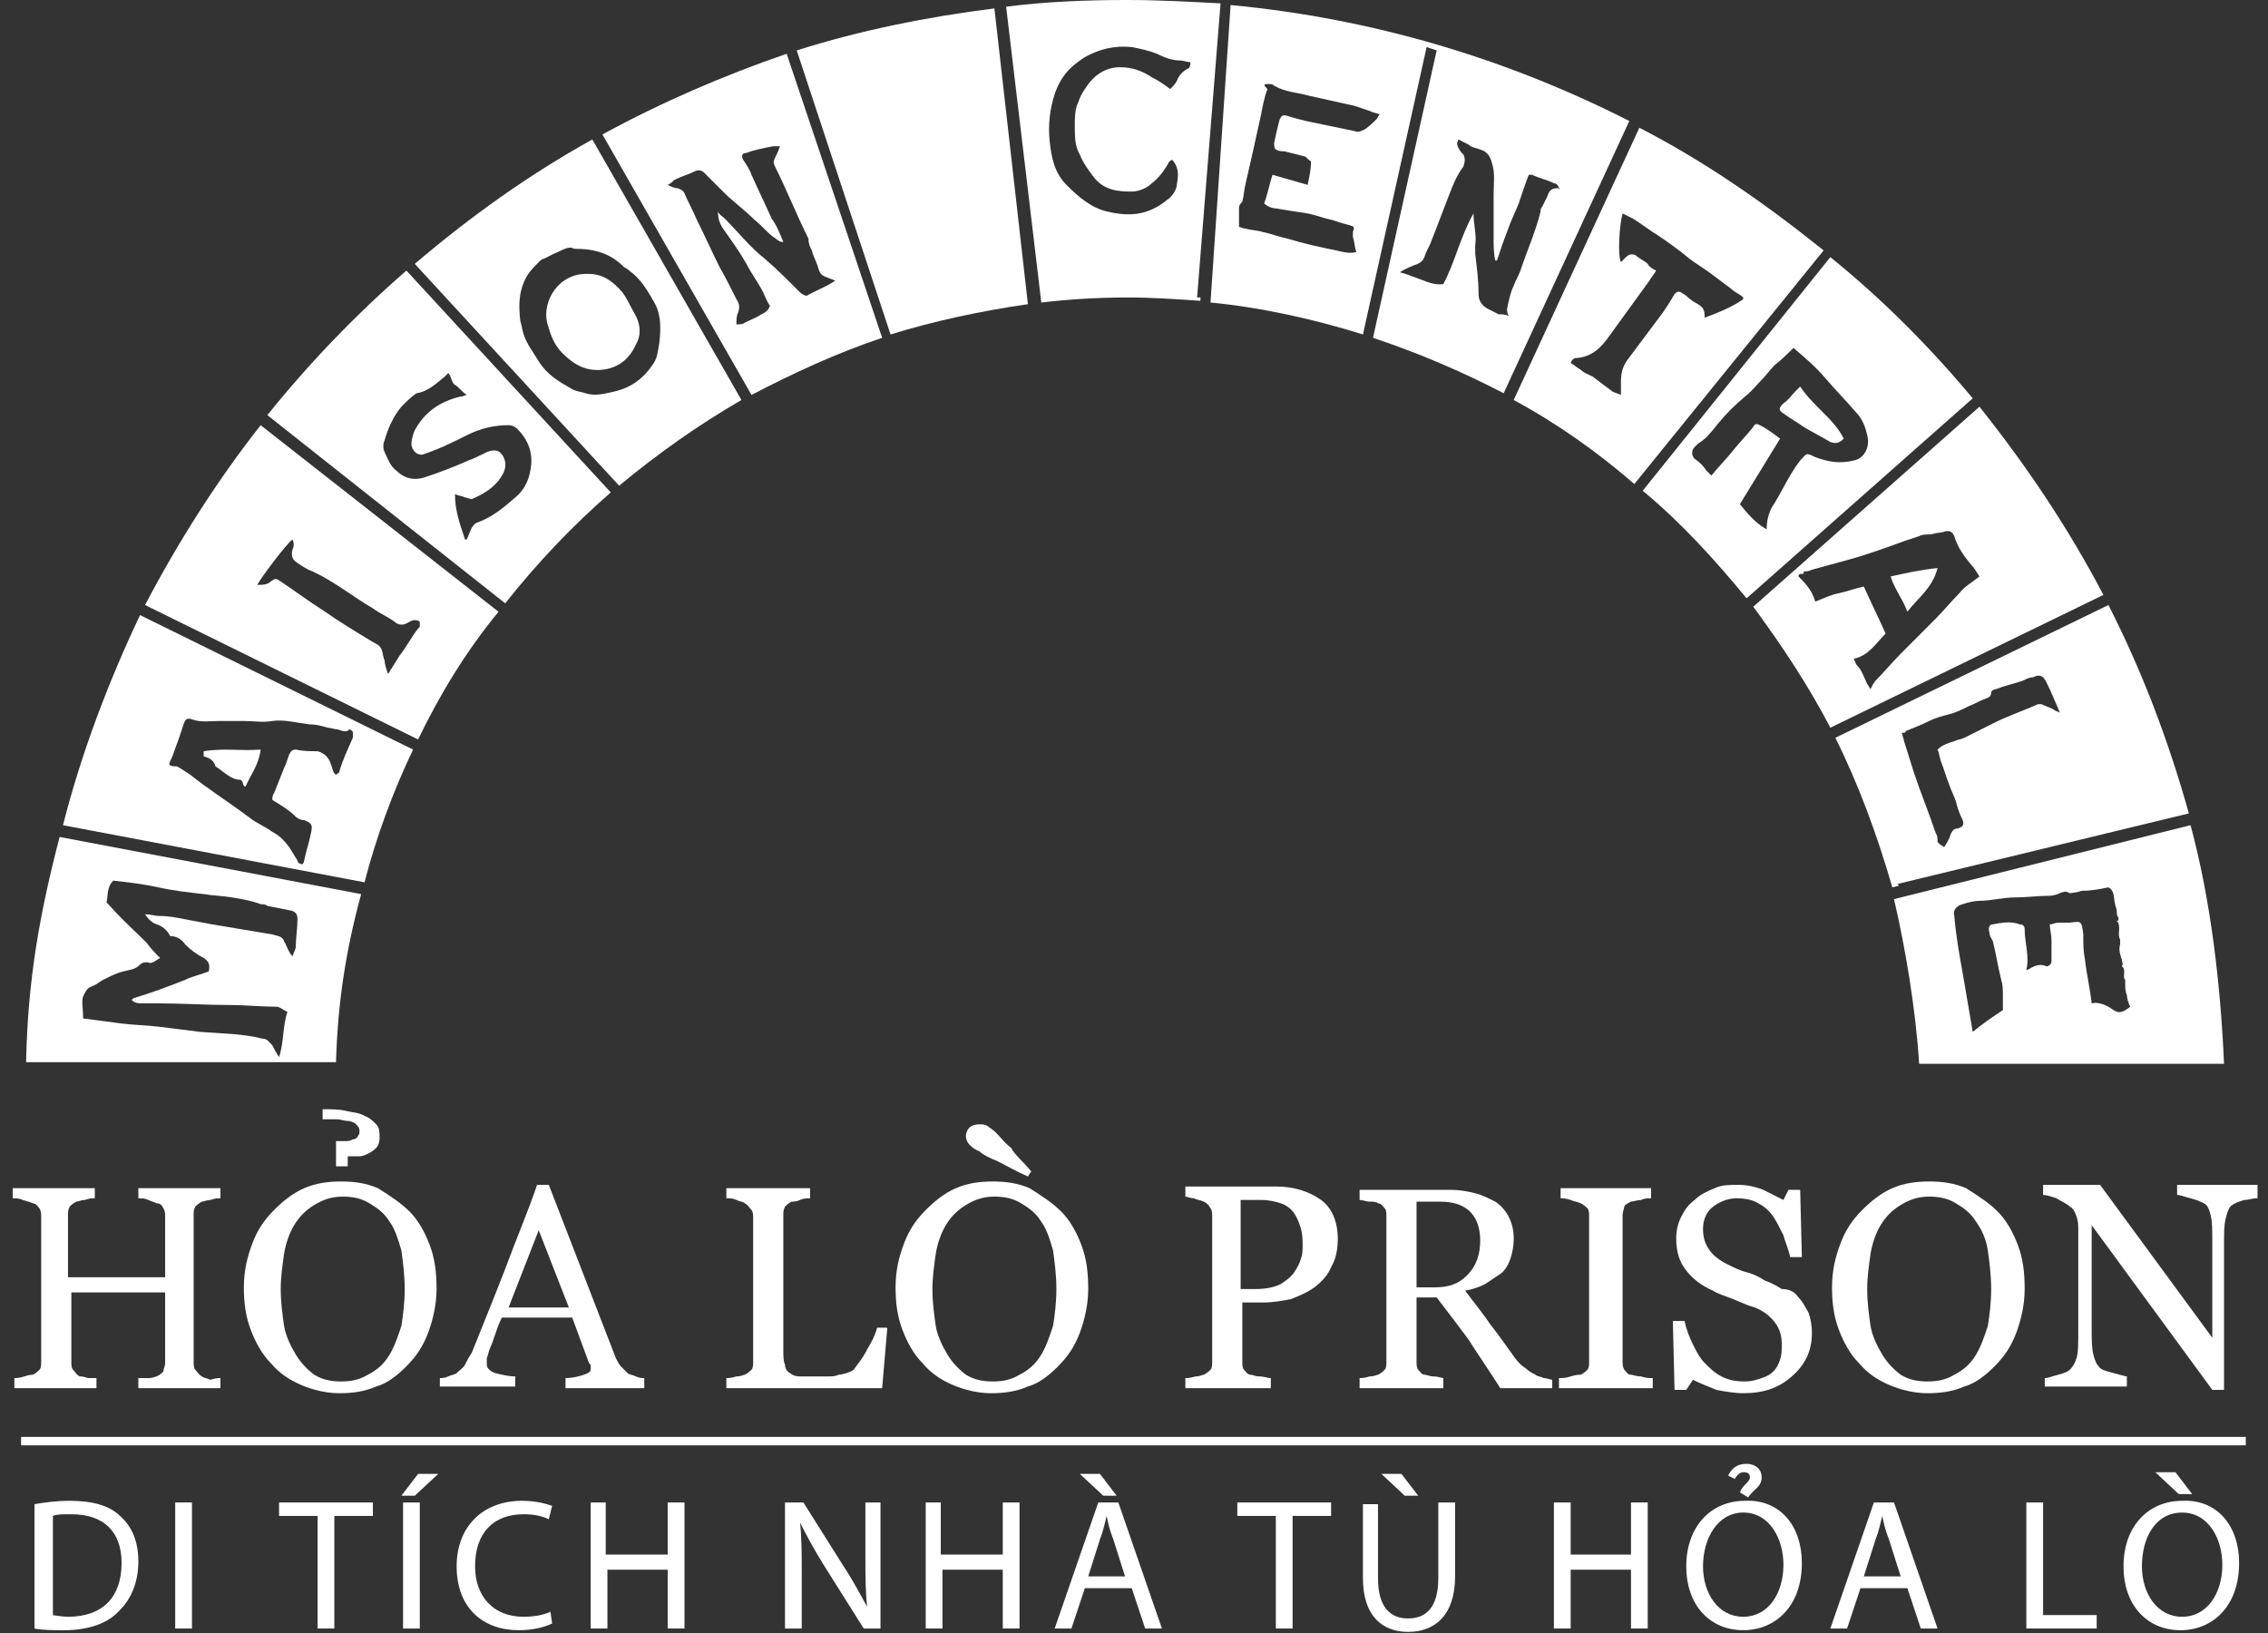 <svg width="100" height="72" viewBox="0 0 100 72" fill="none" xmlns="http://www.w3.org/2000/svg">
<rect x="0" y="0" width="100" height="72" fill="#333333" stroke="none"/>
<g id="Group">
<g id="Group 2">
<g id="Group_2">
<path id="Vector" d="M9.719 61.206H6.1V60.761C6.174 60.761 6.322 60.761 6.543 60.761C6.765 60.761 6.839 60.687 6.913 60.687C7.06 60.613 7.134 60.539 7.208 60.465C7.208 60.317 7.282 60.243 7.282 60.095V56.983H3.146V60.021C3.146 60.169 3.146 60.317 3.219 60.391C3.293 60.465 3.367 60.613 3.515 60.687C3.589 60.687 3.663 60.687 3.884 60.761C4.032 60.761 4.18 60.761 4.253 60.761V61.206H0.634V60.761C0.708 60.761 0.856 60.761 1.077 60.687C1.299 60.613 1.373 60.613 1.447 60.613C1.594 60.539 1.668 60.465 1.742 60.391C1.816 60.317 1.816 60.169 1.816 60.021V53.648C1.816 53.5 1.816 53.426 1.742 53.278C1.668 53.203 1.594 53.055 1.447 53.055C1.299 52.981 1.225 52.981 1.003 52.907C0.856 52.833 0.708 52.833 0.56 52.833V52.388H4.18V52.833C4.032 52.833 3.958 52.833 3.736 52.907C3.589 52.907 3.441 52.981 3.367 52.981C3.219 53.055 3.146 53.129 3.072 53.203C2.998 53.352 2.998 53.426 2.998 53.574V56.316H7.282V53.648C7.282 53.5 7.282 53.426 7.208 53.278C7.134 53.129 7.06 53.055 6.913 53.055C6.765 52.981 6.691 52.981 6.543 52.907C6.396 52.833 6.248 52.833 6.1 52.833V52.388H9.719V52.833C9.572 52.833 9.498 52.833 9.276 52.907C9.129 52.907 8.981 52.981 8.907 52.981C8.759 53.055 8.685 53.129 8.611 53.203C8.538 53.352 8.538 53.426 8.538 53.574V60.021C8.538 60.169 8.538 60.317 8.611 60.391C8.685 60.465 8.759 60.613 8.907 60.687C8.981 60.761 9.129 60.761 9.276 60.836C9.498 60.761 9.646 60.761 9.719 60.761V61.206Z" fill="white"/>
<path id="Vector_2" d="M18.066 53.426C18.435 53.796 18.731 54.315 18.952 54.908C19.174 55.501 19.248 56.093 19.248 56.834C19.248 57.501 19.1 58.168 18.878 58.761C18.657 59.354 18.361 59.798 17.918 60.243C17.549 60.613 17.106 60.984 16.589 61.132C16.072 61.354 15.555 61.428 14.964 61.428C14.373 61.428 13.782 61.28 13.265 61.058C12.748 60.836 12.305 60.539 11.935 60.095C11.566 59.724 11.271 59.206 11.049 58.613C10.827 58.02 10.753 57.427 10.753 56.76C10.753 56.019 10.901 55.426 11.123 54.834C11.344 54.241 11.64 53.796 12.083 53.352C12.452 52.981 12.896 52.611 13.412 52.388C13.93 52.166 14.447 52.092 15.037 52.092C15.628 52.092 16.145 52.166 16.663 52.388C17.253 52.759 17.697 53.055 18.066 53.426ZM17.18 59.724C17.401 59.354 17.549 58.909 17.697 58.465C17.77 58.02 17.844 57.427 17.844 56.834C17.844 56.242 17.77 55.649 17.697 55.13C17.549 54.611 17.401 54.167 17.18 53.87C16.958 53.5 16.663 53.278 16.293 53.055C15.924 52.833 15.555 52.759 15.111 52.759C14.594 52.759 14.225 52.907 13.856 53.129C13.486 53.352 13.191 53.648 12.969 54.019C12.748 54.389 12.6 54.834 12.526 55.278C12.452 55.797 12.378 56.316 12.378 56.834C12.378 57.427 12.452 57.946 12.526 58.465C12.6 58.909 12.822 59.354 13.043 59.724C13.265 60.095 13.56 60.391 13.856 60.613C14.225 60.836 14.594 60.91 15.037 60.91C15.481 60.91 15.85 60.836 16.219 60.613C16.663 60.391 16.958 60.095 17.18 59.724ZM16.293 50.832C16.145 50.906 15.998 50.98 15.85 50.98C15.702 50.98 15.555 50.98 15.333 50.98V51.425H14.816V50.313C14.89 50.313 15.037 50.313 15.185 50.313C15.333 50.313 15.407 50.313 15.555 50.239C15.628 50.239 15.776 50.165 15.776 50.091C15.85 50.017 15.85 49.943 15.85 49.869C15.85 49.721 15.776 49.647 15.702 49.572C15.628 49.498 15.481 49.424 15.333 49.424C15.185 49.424 15.037 49.35 14.816 49.35C14.594 49.35 14.447 49.35 14.225 49.35V48.906C14.594 48.906 14.964 48.906 15.259 48.98C15.555 49.054 15.85 49.054 16.072 49.202C16.293 49.276 16.441 49.424 16.589 49.572C16.736 49.721 16.736 49.943 16.736 50.165C16.736 50.388 16.663 50.536 16.589 50.61C16.589 50.61 16.441 50.758 16.293 50.832Z" fill="white"/>
<path id="Vector_3" d="M28.628 61.206H24.935V60.761C25.231 60.761 25.526 60.687 25.748 60.613C25.969 60.539 26.043 60.465 26.043 60.391C26.043 60.317 26.043 60.317 26.043 60.243C26.043 60.169 26.043 60.169 25.969 60.095L25.231 58.094H22.128C21.981 58.39 21.907 58.613 21.833 58.835C21.759 59.057 21.685 59.279 21.611 59.428C21.538 59.576 21.538 59.724 21.464 59.872C21.464 60.02 21.464 60.095 21.464 60.169C21.464 60.317 21.611 60.465 21.833 60.539C22.128 60.613 22.424 60.687 22.719 60.687V61.132H19.395V60.761C19.469 60.761 19.617 60.761 19.765 60.687C19.913 60.613 20.06 60.613 20.134 60.539C20.282 60.391 20.43 60.317 20.503 60.169C20.577 60.02 20.651 59.872 20.799 59.65C21.242 58.539 21.759 57.279 22.276 55.945C22.793 54.537 23.31 53.352 23.68 52.24H24.197L27.151 59.872C27.225 60.02 27.299 60.169 27.373 60.243C27.447 60.317 27.594 60.465 27.668 60.539C27.742 60.613 27.89 60.613 28.038 60.687C28.185 60.761 28.333 60.761 28.407 60.761V61.206H28.628ZM25.083 57.649L23.753 54.241L22.424 57.649H25.083Z" fill="white"/>
<path id="Vector_4" d="M39.117 58.613L38.896 61.206H32.026V60.761C32.1 60.761 32.248 60.761 32.47 60.687C32.691 60.687 32.765 60.613 32.839 60.613C32.987 60.539 33.06 60.465 33.134 60.391C33.208 60.317 33.208 60.169 33.208 60.021V53.722C33.208 53.574 33.208 53.426 33.134 53.352C33.06 53.278 32.987 53.129 32.839 53.055C32.765 52.981 32.617 52.981 32.47 52.907C32.322 52.833 32.174 52.833 32.026 52.833V52.388H35.72V52.833C35.572 52.833 35.424 52.833 35.276 52.907C35.129 52.981 34.981 52.981 34.907 52.981C34.759 53.055 34.685 53.129 34.612 53.203C34.538 53.352 34.538 53.426 34.538 53.574V59.502C34.538 59.798 34.538 60.02 34.612 60.169C34.612 60.317 34.685 60.465 34.833 60.539C34.907 60.613 35.055 60.687 35.276 60.687C35.498 60.687 35.72 60.687 36.089 60.687C36.237 60.687 36.384 60.687 36.532 60.687C36.68 60.687 36.828 60.687 36.975 60.613C37.123 60.613 37.271 60.539 37.345 60.539C37.492 60.465 37.566 60.465 37.64 60.391C37.788 60.169 38.009 59.947 38.231 59.502C38.453 59.131 38.6 58.835 38.674 58.539H39.117V58.613Z" fill="white"/>
<path id="Vector_5" d="M46.799 53.426C47.169 53.796 47.464 54.315 47.686 54.908C47.907 55.501 47.981 56.093 47.981 56.834C47.981 57.501 47.833 58.168 47.612 58.761C47.39 59.354 47.095 59.798 46.652 60.243C46.282 60.613 45.839 60.984 45.322 61.132C44.805 61.354 44.288 61.428 43.697 61.428C43.106 61.428 42.515 61.28 41.998 61.058C41.481 60.836 41.038 60.539 40.669 60.095C40.299 59.724 40.004 59.205 39.782 58.613C39.561 58.02 39.487 57.427 39.487 56.76C39.487 56.019 39.635 55.426 39.856 54.834C40.078 54.241 40.373 53.796 40.816 53.352C41.186 52.981 41.629 52.611 42.146 52.388C42.663 52.166 43.18 52.092 43.771 52.092C44.362 52.092 44.879 52.166 45.396 52.388C45.987 52.759 46.43 53.055 46.799 53.426ZM45.913 59.724C46.135 59.354 46.282 58.909 46.43 58.464C46.504 58.02 46.578 57.427 46.578 56.834C46.578 56.242 46.504 55.649 46.43 55.13C46.282 54.611 46.135 54.167 45.913 53.87C45.691 53.5 45.396 53.278 45.027 53.055C44.657 52.833 44.288 52.759 43.845 52.759C43.328 52.759 42.958 52.907 42.589 53.129C42.22 53.352 41.924 53.648 41.703 54.019C41.481 54.389 41.333 54.834 41.26 55.278C41.186 55.797 41.112 56.316 41.112 56.834C41.112 57.427 41.186 57.946 41.26 58.464C41.333 58.909 41.555 59.354 41.777 59.724C41.998 60.095 42.294 60.391 42.589 60.613C42.958 60.836 43.328 60.91 43.771 60.91C44.214 60.91 44.583 60.836 44.953 60.613C45.396 60.391 45.691 60.095 45.913 59.724ZM45.47 51.647L45.322 51.87C44.805 51.647 44.436 51.425 43.992 51.203C43.623 51.054 43.328 50.906 43.18 50.758C42.958 50.684 42.811 50.536 42.737 50.462C42.663 50.388 42.589 50.239 42.589 50.091C42.589 49.943 42.663 49.795 42.737 49.721C42.811 49.647 42.958 49.572 43.18 49.572C43.328 49.572 43.402 49.572 43.549 49.647C43.623 49.721 43.771 49.795 43.919 49.943C44.14 50.165 44.288 50.388 44.583 50.61C44.731 50.906 45.1 51.203 45.47 51.647Z" fill="white"/>
<path id="Vector_6" d="M58.986 54.611C58.986 55.056 58.913 55.5 58.691 55.871C58.543 56.241 58.248 56.538 57.952 56.76C57.657 56.982 57.288 57.131 56.918 57.279C56.549 57.353 56.106 57.427 55.736 57.427H54.776V60.02C54.776 60.169 54.776 60.317 54.85 60.391C54.924 60.465 54.998 60.613 55.146 60.613C55.219 60.613 55.367 60.687 55.515 60.687C55.736 60.687 55.884 60.761 56.032 60.761V61.206H52.265V60.761C52.339 60.761 52.486 60.761 52.708 60.687C52.93 60.687 53.004 60.613 53.077 60.613C53.225 60.539 53.299 60.465 53.373 60.391C53.447 60.317 53.447 60.169 53.447 60.02V53.648C53.447 53.5 53.447 53.352 53.373 53.277C53.299 53.129 53.225 53.055 53.077 52.981C52.93 52.907 52.782 52.907 52.634 52.833C52.486 52.833 52.339 52.759 52.265 52.759V52.314H56.254C57.066 52.314 57.731 52.536 58.248 52.907C58.765 53.277 58.986 53.944 58.986 54.611ZM57.066 56.093C57.214 55.871 57.288 55.723 57.361 55.5C57.435 55.278 57.435 55.13 57.435 54.908C57.435 54.685 57.435 54.463 57.361 54.167C57.288 53.944 57.214 53.722 57.066 53.5C56.918 53.277 56.697 53.129 56.475 53.055C56.254 52.981 55.958 52.907 55.589 52.907H54.702V56.834H55.367C55.81 56.834 56.18 56.76 56.475 56.612C56.697 56.464 56.918 56.316 57.066 56.093Z" fill="white"/>
<path id="Vector_7" d="M68.515 61.206H66.152C65.635 60.391 65.118 59.65 64.748 59.057C64.305 58.464 63.862 57.872 63.345 57.205H62.458V60.02C62.458 60.169 62.458 60.317 62.532 60.391C62.606 60.465 62.68 60.613 62.828 60.613C62.902 60.613 63.049 60.687 63.197 60.687C63.419 60.687 63.566 60.761 63.64 60.761V61.206H59.947V60.761C60.021 60.761 60.169 60.761 60.39 60.687C60.612 60.687 60.686 60.613 60.76 60.613C60.907 60.539 60.981 60.465 61.055 60.391C61.129 60.317 61.129 60.169 61.129 60.02V53.648C61.129 53.5 61.129 53.352 61.055 53.278C60.981 53.203 60.907 53.055 60.76 53.055C60.686 52.981 60.538 52.981 60.39 52.981C60.242 52.981 60.095 52.907 59.947 52.907V52.462H64.01C64.379 52.462 64.748 52.536 65.044 52.611C65.339 52.685 65.635 52.833 65.93 52.981C66.152 53.129 66.373 53.352 66.521 53.648C66.669 53.944 66.743 54.241 66.743 54.611C66.743 54.982 66.669 55.278 66.595 55.501C66.521 55.723 66.373 56.019 66.152 56.167C65.93 56.316 65.708 56.464 65.487 56.612C65.191 56.76 64.97 56.834 64.6 56.908C65.044 57.501 65.413 57.946 65.708 58.39C66.004 58.761 66.373 59.279 66.743 59.798C66.89 60.02 67.112 60.243 67.26 60.317C67.407 60.465 67.555 60.539 67.703 60.613C67.777 60.687 67.924 60.687 68.072 60.761C68.22 60.761 68.368 60.836 68.441 60.836V61.206H68.515ZM65.265 54.685C65.265 54.167 65.118 53.722 64.822 53.426C64.527 53.129 64.083 52.981 63.492 52.981H62.458V56.76H63.271C63.862 56.76 64.305 56.612 64.674 56.242C65.118 55.797 65.265 55.278 65.265 54.685Z" fill="white"/>
<path id="Vector_8" d="M72.725 61.206H68.737V60.761C68.884 60.761 69.032 60.761 69.254 60.687C69.475 60.613 69.623 60.613 69.697 60.613C69.844 60.539 69.918 60.465 69.992 60.391C70.066 60.317 70.066 60.169 70.066 60.021V53.648C70.066 53.5 70.066 53.352 69.992 53.278C69.918 53.203 69.844 53.129 69.697 53.055C69.549 52.981 69.401 52.981 69.254 52.907C69.032 52.833 68.884 52.833 68.81 52.833V52.388H72.799V52.833C72.651 52.833 72.504 52.833 72.356 52.907C72.208 52.907 71.987 52.981 71.913 52.981C71.765 53.055 71.617 53.129 71.617 53.203C71.617 53.278 71.543 53.426 71.543 53.574V60.021C71.543 60.169 71.543 60.243 71.617 60.391C71.691 60.465 71.765 60.613 71.913 60.613C71.987 60.613 72.134 60.687 72.356 60.687C72.578 60.761 72.725 60.761 72.873 60.761V61.206H72.725Z" fill="white"/>
<path id="Vector_9" d="M79.299 57.205C79.521 57.427 79.594 57.649 79.742 57.872C79.816 58.094 79.89 58.39 79.89 58.761C79.89 59.576 79.594 60.169 79.004 60.687C78.413 61.206 77.748 61.428 76.862 61.428C76.492 61.428 76.049 61.354 75.68 61.28C75.31 61.132 74.941 60.984 74.646 60.836L74.35 61.28H73.833L73.759 58.242H74.276C74.35 58.613 74.498 58.983 74.646 59.279C74.793 59.576 74.941 59.872 75.163 60.095C75.384 60.317 75.606 60.539 75.901 60.687C76.197 60.836 76.492 60.91 76.935 60.91C77.231 60.91 77.453 60.836 77.674 60.761C77.896 60.687 78.043 60.613 78.191 60.465C78.339 60.317 78.413 60.169 78.487 59.946C78.56 59.724 78.56 59.576 78.56 59.279C78.56 58.909 78.487 58.613 78.265 58.316C78.043 58.02 77.748 57.798 77.379 57.649C77.083 57.575 76.788 57.427 76.418 57.279C76.049 57.131 75.754 57.057 75.532 56.908C75.015 56.686 74.646 56.39 74.35 56.019C74.055 55.649 73.907 55.204 73.907 54.611C73.907 54.241 73.981 53.944 74.129 53.648C74.276 53.352 74.424 53.129 74.719 52.907C74.941 52.685 75.237 52.536 75.606 52.388C75.901 52.24 76.271 52.24 76.64 52.24C77.009 52.24 77.379 52.314 77.748 52.462C78.043 52.611 78.339 52.759 78.634 52.907L78.856 52.462H79.373L79.447 55.426H78.93C78.856 55.056 78.708 54.76 78.634 54.463C78.487 54.167 78.339 53.87 78.191 53.648C78.043 53.426 77.822 53.203 77.526 53.055C77.305 52.907 76.935 52.833 76.566 52.833C76.197 52.833 75.828 52.981 75.532 53.203C75.237 53.426 75.089 53.796 75.089 54.167C75.089 54.537 75.163 54.834 75.384 55.13C75.532 55.352 75.828 55.575 76.123 55.723C76.418 55.871 76.714 56.019 77.009 56.093C77.305 56.167 77.6 56.316 77.822 56.464C78.043 56.538 78.339 56.686 78.56 56.834C78.93 56.834 79.151 56.983 79.299 57.205Z" fill="white"/>
<path id="Vector_10" d="M88.089 53.426C88.459 53.796 88.754 54.315 88.976 54.908C89.197 55.501 89.271 56.093 89.271 56.834C89.271 57.501 89.124 58.168 88.902 58.761C88.68 59.354 88.385 59.798 87.942 60.243C87.572 60.613 87.129 60.984 86.612 61.132C86.095 61.354 85.578 61.428 84.987 61.428C84.396 61.428 83.805 61.28 83.288 61.058C82.771 60.836 82.328 60.539 81.959 60.095C81.589 59.724 81.294 59.205 81.072 58.613C80.851 58.02 80.777 57.427 80.777 56.76C80.777 56.019 80.925 55.426 81.146 54.834C81.368 54.241 81.663 53.796 82.106 53.352C82.476 52.981 82.919 52.611 83.436 52.388C83.953 52.166 84.47 52.092 85.061 52.092C85.652 52.092 86.169 52.166 86.686 52.388C87.277 52.759 87.72 53.055 88.089 53.426ZM87.129 59.724C87.351 59.354 87.499 58.909 87.646 58.465C87.72 58.02 87.794 57.427 87.794 56.834C87.794 56.242 87.72 55.649 87.646 55.13C87.572 54.611 87.351 54.167 87.129 53.87C86.908 53.5 86.612 53.278 86.243 53.055C85.874 52.833 85.504 52.759 85.061 52.759C84.544 52.759 84.175 52.907 83.805 53.129C83.436 53.352 83.141 53.648 82.919 54.019C82.697 54.389 82.55 54.834 82.476 55.278C82.402 55.797 82.328 56.316 82.328 56.834C82.328 57.427 82.402 57.946 82.476 58.465C82.55 58.909 82.771 59.354 82.993 59.724C83.214 60.095 83.51 60.391 83.805 60.613C84.175 60.836 84.544 60.91 84.987 60.91C85.43 60.91 85.8 60.836 86.169 60.613C86.612 60.391 86.908 60.095 87.129 59.724Z" fill="white"/>
<path id="Vector_11" d="M99.464 52.833C99.317 52.833 99.169 52.907 98.947 52.907C98.726 52.981 98.504 53.055 98.43 53.129C98.282 53.203 98.209 53.426 98.135 53.722C98.061 54.019 98.061 54.389 98.061 54.834V61.28H97.544L92.226 54.019V58.539C92.226 59.057 92.226 59.428 92.299 59.724C92.373 60.02 92.447 60.169 92.595 60.317C92.669 60.391 92.89 60.465 93.186 60.539C93.481 60.613 93.703 60.687 93.777 60.687V61.132H90.157V60.761C90.305 60.761 90.453 60.687 90.748 60.613C91.044 60.539 91.192 60.465 91.265 60.391C91.413 60.243 91.487 60.095 91.561 59.872C91.635 59.65 91.635 59.205 91.635 58.613V54.241C91.635 54.019 91.635 53.87 91.561 53.648C91.487 53.426 91.413 53.278 91.265 53.203C91.118 53.055 90.896 52.981 90.674 52.833C90.453 52.759 90.231 52.685 90.084 52.685V52.24H92.595L97.544 58.983V54.76C97.544 54.241 97.544 53.87 97.47 53.574C97.396 53.278 97.322 53.129 97.174 53.055C97.027 52.981 96.879 52.907 96.584 52.833C96.288 52.759 96.14 52.685 95.993 52.685V52.24H99.538V52.833H99.464Z" fill="white"/>
</g>
<g id="Group_3">
<g id="Group_4">
<path id="Vector_12" d="M1.521 66.319C1.964 66.245 2.481 66.171 3.072 66.171C4.106 66.171 4.844 66.393 5.288 66.838C5.805 67.282 6.1 67.949 6.1 68.839C6.1 69.728 5.805 70.469 5.288 70.987C4.771 71.58 3.884 71.877 2.85 71.877C2.333 71.877 1.89 71.877 1.521 71.803V66.319ZM2.259 71.21C2.407 71.21 2.702 71.284 2.998 71.284C4.549 71.284 5.361 70.395 5.361 68.913C5.361 67.579 4.623 66.764 3.146 66.764C2.776 66.764 2.481 66.764 2.333 66.838V71.21H2.259Z" fill="white"/>
<path id="Vector_13" d="M8.464 66.245V71.802H7.725V66.245H8.464Z" fill="white"/>
<path id="Vector_14" d="M14.003 66.838H12.304V66.245H16.441V66.838H14.742V71.802H14.003V66.838Z" fill="white"/>
<path id="Vector_15" d="M19.322 64.985L18.288 65.948H17.697L18.435 64.985H19.322ZM18.509 66.245V71.802H17.771V66.245H18.509Z" fill="white"/>
<path id="Vector_16" d="M24.344 71.58C24.049 71.728 23.532 71.877 22.867 71.877C21.316 71.877 20.134 70.913 20.134 69.061C20.134 67.282 21.316 66.171 23.015 66.171C23.68 66.171 24.123 66.319 24.344 66.393L24.197 66.986C23.901 66.838 23.532 66.764 23.089 66.764C21.759 66.764 20.947 67.579 20.947 69.061C20.947 70.395 21.759 71.284 23.089 71.284C23.532 71.284 23.975 71.21 24.27 71.062L24.344 71.58Z" fill="white"/>
<path id="Vector_17" d="M26.708 66.245V68.542H29.441V66.245H30.18V71.802H29.441V69.209H26.782V71.802H26.044V66.245H26.708Z" fill="white"/>
<path id="Vector_18" d="M34.612 71.802V66.245H35.424L37.197 69.061C37.64 69.728 37.935 70.32 38.231 70.839C38.157 70.098 38.157 69.431 38.157 68.542V66.245H38.822V71.802H38.083L36.31 68.987C35.941 68.394 35.572 67.727 35.276 67.134C35.35 67.801 35.35 68.542 35.35 69.431V71.802H34.612Z" fill="white"/>
<path id="Vector_19" d="M41.481 66.245V68.542H44.214V66.245H44.953V71.802H44.214V69.209H41.555V71.802H40.816V66.245H41.481Z" fill="white"/>
<path id="Vector_20" d="M47.833 70.024L47.242 71.802H46.503L48.424 66.245H49.31L51.231 71.802H50.492L49.901 70.024H47.833ZM48.498 64.985L49.236 65.948H48.645L47.611 64.985H48.498ZM49.606 69.505L49.089 67.875C48.941 67.505 48.867 67.208 48.793 66.838C48.719 67.134 48.645 67.505 48.498 67.875L47.981 69.505H49.606Z" fill="white"/>
<path id="Vector_21" d="M56.254 66.838H54.555V66.245H58.691V66.838H56.992V71.802H56.254V66.838Z" fill="white"/>
<path id="Vector_22" d="M60.759 66.245V69.579C60.759 70.839 61.276 71.358 62.089 71.358C62.901 71.358 63.418 70.839 63.418 69.579V66.245H64.157V69.505C64.157 71.21 63.271 71.951 62.089 71.951C60.981 71.951 60.094 71.284 60.094 69.579V66.319H60.759V66.245ZM61.793 64.985L62.532 65.948H61.941L60.907 64.985H61.793Z" fill="white"/>
<path id="Vector_23" d="M69.254 66.245V68.542H71.913V66.245H72.651V71.802H71.913V69.209H69.254V71.802H68.515V66.245H69.254Z" fill="white"/>
<path id="Vector_24" d="M79.447 68.912C79.447 70.839 78.265 71.876 76.862 71.876C75.384 71.876 74.35 70.765 74.35 69.061C74.35 67.282 75.458 66.171 76.936 66.171C78.487 66.097 79.447 67.282 79.447 68.912ZM75.089 69.061C75.089 70.246 75.754 71.284 76.862 71.284C77.97 71.284 78.635 70.246 78.635 68.987C78.635 67.875 78.043 66.689 76.862 66.689C75.754 66.689 75.089 67.801 75.089 69.061ZM76.714 65.8C76.862 65.43 77.157 65.356 77.157 65.133C77.157 64.985 77.083 64.911 76.862 64.911C76.714 64.911 76.566 65.059 76.492 65.207L76.197 65.059C76.345 64.763 76.566 64.541 77.009 64.541C77.379 64.541 77.674 64.763 77.674 65.133C77.674 65.578 77.305 65.652 77.083 66.023L76.714 65.8Z" fill="white"/>
<path id="Vector_25" d="M82.032 70.024L81.441 71.802H80.703L82.623 66.245H83.51L85.43 71.802H84.691L84.1 70.024H82.032ZM83.805 69.505L83.288 67.875C83.14 67.505 83.066 67.208 82.992 66.838C82.919 67.134 82.845 67.505 82.697 67.875L82.18 69.505H83.805Z" fill="white"/>
<path id="Vector_26" d="M89.345 66.245H90.083V71.21H92.447V71.802H89.345V66.245Z" fill="white"/>
<path id="Vector_27" d="M98.726 68.913C98.726 70.839 97.544 71.877 96.14 71.877C94.663 71.877 93.629 70.765 93.629 69.061C93.629 67.282 94.737 66.171 96.214 66.171C97.765 66.097 98.726 67.282 98.726 68.913ZM94.441 69.061C94.441 70.246 95.106 71.284 96.214 71.284C97.322 71.284 97.987 70.246 97.987 68.987C97.987 67.875 97.396 66.69 96.214 66.69C95.032 66.69 94.441 67.801 94.441 69.061ZM95.919 64.911L96.657 65.875H96.066L95.032 64.911H95.919Z" fill="white"/>
</g>
<g id="Group_5">
<g id="Group_6">
<path id="Vector_28" fill-rule="evenodd" clip-rule="evenodd" d="M54.26 0.222L53.373 13.338C55.663 13.56 57.953 14.079 60.095 14.746L62.902 2.075L63.345 2.223L60.538 14.894C62.532 15.561 64.453 16.376 66.299 17.339L71.839 5.335C66.447 2.593 60.538 0.815 54.26 0.222ZM60.686 5.261C60.538 5.409 60.39 5.557 60.169 5.706C60.021 5.78 59.873 5.854 59.726 5.78C58.987 5.632 58.322 5.483 57.584 5.335C57.288 5.261 56.993 5.187 56.771 5.113C56.549 5.039 56.476 5.113 56.402 5.335C56.328 5.632 56.254 5.928 56.18 6.298C56.18 6.447 56.18 6.521 56.254 6.595C56.402 6.669 56.476 6.669 56.623 6.669C56.919 6.743 57.214 6.817 57.51 6.891C57.584 6.891 57.657 7.039 57.805 7.114C57.805 7.484 57.731 7.78 57.657 8.151C57.14 8.003 56.623 7.855 56.106 7.706C55.959 8.151 55.885 8.596 55.737 8.966C55.885 9.114 56.106 9.188 56.254 9.188C56.697 9.262 57.14 9.337 57.657 9.411C58.027 9.485 58.396 9.633 58.765 9.707C58.987 9.781 59.209 9.855 59.504 9.929C59.726 10.003 59.726 10.003 59.652 10.226C59.652 10.3 59.652 10.374 59.652 10.448C59.726 10.67 59.726 10.893 59.8 11.115C59.504 11.189 59.209 11.115 58.913 11.041C58.175 10.893 57.51 10.744 56.771 10.522C56.402 10.448 56.032 10.3 55.663 10.226C55.441 10.152 55.146 10.152 54.924 10.078C54.777 10.078 54.703 10.003 54.629 10.003C54.629 9.707 54.629 9.485 54.629 9.188C54.629 9.04 54.703 8.966 54.777 8.892C54.851 8.596 54.851 8.373 54.924 8.077C55.146 7.114 55.368 6.15 55.589 5.113C55.663 4.742 55.737 4.298 55.885 3.927C55.663 3.705 55.737 3.705 55.959 3.705C56.032 3.705 56.106 3.705 56.18 3.779C56.697 4.075 57.214 4.075 57.731 4.224C58.396 4.372 59.061 4.52 59.726 4.668C59.947 4.742 60.169 4.816 60.39 4.891C60.538 4.965 60.612 4.965 60.834 5.039C60.76 5.113 60.76 5.187 60.686 5.261ZM68.663 8.299C68.368 8.299 68.294 8.447 68.22 8.67C68.146 8.818 68.072 8.966 67.998 9.114C67.924 9.188 67.924 9.262 67.924 9.337C67.703 10.226 67.334 11.041 67.038 11.93C66.964 12.152 66.817 12.375 66.743 12.597C66.595 12.893 66.521 13.264 66.447 13.634C66.447 13.708 66.447 13.783 66.521 13.931C66.373 13.857 66.226 13.857 66.078 13.857C65.93 13.783 65.782 13.708 65.635 13.634C65.339 13.486 65.192 13.264 65.192 12.967C65.192 12.375 65.118 11.782 65.044 11.189C65.044 11.041 65.044 10.967 65.044 10.819C65.118 10.374 64.97 9.929 64.97 9.411C64.379 10.448 64.157 11.559 63.64 12.523C63.197 12.597 62.828 12.375 62.385 12.226C62.163 12.152 62.015 12.078 61.72 12.004C61.941 11.856 62.163 11.782 62.311 11.708C62.532 11.634 62.754 11.559 62.828 11.263C62.902 11.041 63.05 10.819 63.123 10.596C63.419 9.855 63.714 9.04 64.01 8.299C64.157 7.929 64.305 7.632 64.527 7.336C64.601 7.114 64.601 6.965 64.527 6.817C64.453 6.743 64.379 6.669 64.305 6.521C64.231 6.373 64.231 6.298 64.305 6.15C64.453 6.224 64.601 6.298 64.748 6.373C64.896 6.521 65.118 6.521 65.265 6.595C65.561 6.669 65.709 6.891 65.782 7.188C65.93 7.632 65.856 8.077 65.856 8.596C65.856 9.262 65.856 9.929 65.856 10.522C65.856 10.819 65.856 11.189 65.93 11.485H66.004C66.152 11.041 66.299 10.596 66.447 10.226C66.595 9.781 66.817 9.337 66.964 8.966C67.112 8.521 67.26 8.077 67.407 7.706C67.481 7.706 67.481 7.706 67.555 7.706C67.851 7.855 68.22 7.929 68.515 8.077C68.589 8.077 68.663 8.151 68.663 8.151C68.737 8.225 68.737 8.299 68.737 8.373C68.811 8.225 68.737 8.299 68.663 8.299Z" fill="white"/>
</g>
<g id="Group_7">
<path id="Vector_29" fill-rule="evenodd" clip-rule="evenodd" d="M35.129 2.223L39.265 14.746C41.186 14.153 43.254 13.709 45.322 13.412L43.845 0.371C40.89 0.741 37.936 1.334 35.129 2.223Z" fill="white"/>
</g>
<g id="Group_8">
<path id="Vector_30" fill-rule="evenodd" clip-rule="evenodd" d="M26.561 5.928L33.135 17.413C34.981 16.45 36.901 15.561 38.896 14.894L34.686 2.371C31.879 3.335 29.146 4.52 26.561 5.928ZM35.794 11.041C35.867 11.337 36.015 11.559 36.089 11.856C36.163 12.078 36.237 12.152 36.458 12.226C36.606 12.3 36.68 12.3 36.828 12.375C36.385 12.671 35.941 12.819 35.572 13.041C35.498 13.041 35.35 12.967 35.276 12.893C34.76 12.375 34.242 11.856 33.725 11.411C33.061 10.893 32.544 10.226 31.953 9.633C31.879 9.559 31.731 9.485 31.657 9.337C31.657 9.633 31.731 9.855 31.879 10.078C32.248 10.596 32.617 11.115 32.913 11.634C33.135 12.078 33.43 12.449 33.651 12.893C33.725 13.041 33.799 13.264 33.947 13.486C33.873 13.708 33.725 13.783 33.578 13.857C33.356 14.005 33.134 14.079 32.839 14.227C32.765 14.301 32.617 14.301 32.47 14.301C32.47 14.079 32.47 13.931 32.544 13.783C32.617 13.56 32.617 13.412 32.47 13.19C32.248 12.745 32.026 12.3 31.731 11.782C31.362 11.041 31.066 10.374 30.697 9.633C30.549 9.262 30.328 8.892 30.18 8.521C30.106 8.373 30.032 8.373 29.884 8.299C29.737 8.299 29.589 8.225 29.441 8.151C29.589 8.077 29.663 8.003 29.737 7.929C30.032 7.78 30.328 7.706 30.623 7.558C30.771 7.484 30.919 7.484 31.066 7.632C31.362 7.929 31.583 8.151 31.879 8.447C32.322 8.892 32.839 9.262 33.282 9.707C33.578 9.929 33.799 10.226 34.095 10.448C34.242 10.522 34.316 10.67 34.538 10.67C34.39 10.3 34.242 9.929 34.021 9.633C33.725 8.966 33.43 8.373 33.135 7.706C33.061 7.484 32.913 7.262 32.765 7.039C32.691 6.891 32.691 6.743 32.913 6.743C33.282 6.595 33.725 6.521 34.095 6.447C34.169 6.447 34.242 6.447 34.39 6.447C34.316 6.669 34.242 6.817 34.169 6.965C34.095 7.114 34.095 7.188 34.169 7.336C34.686 8.373 35.129 9.485 35.646 10.522C35.646 10.744 35.72 10.893 35.794 11.041Z" fill="white"/>
</g>
<g id="Group_9">
<path id="Vector_31" fill-rule="evenodd" clip-rule="evenodd" d="M53.816 0.148C52.413 0.074 51.083 0 49.68 0C47.907 0 46.06 0.074 44.362 0.296L45.913 13.338C47.168 13.19 48.424 13.116 49.754 13.116C50.788 13.116 51.896 13.19 52.93 13.264V13.116H52.782L53.816 0.148ZM52.339 3.038C52.117 3.186 51.97 3.334 51.896 3.557C51.822 3.705 51.674 3.853 51.6 3.927C51.305 3.705 51.083 3.557 50.788 3.409C50.345 3.112 49.901 2.964 49.384 2.964C48.719 2.964 48.203 3.334 47.833 3.927C47.685 4.15 47.612 4.298 47.538 4.52C47.39 4.816 47.39 5.187 47.39 5.557C47.39 6.002 47.39 6.447 47.612 6.817C47.759 7.188 47.981 7.484 48.203 7.78C48.646 8.373 49.237 8.447 49.901 8.447C50.197 8.447 50.566 8.299 50.788 8.077C51.083 7.855 51.305 7.558 51.526 7.188C51.526 7.114 51.6 7.114 51.674 7.039C51.97 7.336 51.97 7.706 51.896 8.077C51.896 8.373 51.674 8.67 51.453 8.818C50.64 9.485 49.828 9.559 48.867 9.337C48.129 9.188 47.538 8.67 47.021 8.151C46.504 7.632 46.356 6.965 46.282 6.224C46.208 5.557 46.282 4.816 46.504 4.15C46.651 3.705 46.873 3.334 47.168 3.038C47.39 2.816 47.612 2.668 47.833 2.519C48.498 2.149 49.163 2.001 49.901 2.075C50.271 2.149 50.64 2.223 51.009 2.371C51.305 2.519 51.674 2.668 52.043 2.668C52.191 2.668 52.339 2.742 52.487 2.742C52.487 2.964 52.413 3.038 52.339 3.038Z" fill="white"/>
</g>
<g id="Group_10">
<path id="Vector_32" fill-rule="evenodd" clip-rule="evenodd" d="M9.498 33.789C9.498 33.789 9.572 33.789 9.498 33.789C9.867 34.012 10.163 34.382 10.606 34.382C10.754 34.456 10.68 34.678 10.828 34.678C11.049 34.16 11.418 33.715 11.492 33.048C10.68 33.122 9.867 32.974 8.981 33.122C8.981 33.197 8.981 33.271 8.981 33.345C9.203 33.419 9.424 33.493 9.498 33.789Z" fill="white"/>
</g>
<g id="Group_11">
<path id="Vector_33" fill-rule="evenodd" clip-rule="evenodd" d="M6.396 26.676L18.435 32.604C19.396 30.603 20.577 28.676 21.981 26.972L11.492 18.747C9.572 21.192 7.873 23.86 6.396 26.676ZM12.896 23.786C12.969 23.934 12.969 24.082 12.896 24.23C12.822 24.527 12.896 24.675 13.117 24.823C13.339 24.971 13.56 25.12 13.782 25.194C14.742 25.638 15.555 26.305 16.441 26.824C16.736 27.046 17.106 27.194 17.401 27.417C17.549 27.565 17.771 27.565 17.918 27.491C18.066 27.417 18.14 27.343 18.288 27.343C18.361 27.343 18.435 27.343 18.509 27.417C18.509 27.491 18.509 27.565 18.509 27.639L18.435 27.713C18.14 28.084 17.918 28.528 17.623 28.899C17.475 29.121 17.401 29.269 17.253 29.491C17.18 29.566 17.18 29.64 17.106 29.714C17.032 29.491 16.958 29.269 16.958 29.121C16.884 28.973 16.884 28.75 16.81 28.602C16.736 28.454 16.589 28.38 16.441 28.306C15.702 27.861 14.964 27.417 14.225 26.898C13.634 26.527 13.043 26.083 12.379 25.638C12.157 25.49 12.157 25.49 11.935 25.638C11.788 25.787 11.566 25.787 11.344 25.787C11.492 25.49 12.6 24.008 12.896 23.786Z" fill="white"/>
</g>
<g id="Group_12">
<path id="Vector_34" fill-rule="evenodd" clip-rule="evenodd" d="M11.788 18.303L22.276 26.602C23.68 24.823 25.231 23.193 26.93 21.711L17.919 11.93C15.703 13.857 13.634 16.006 11.788 18.303ZM19.617 16.598C19.691 16.524 19.691 16.524 19.765 16.45C19.913 16.598 19.913 16.895 20.061 16.969C20.208 17.043 20.356 17.265 20.578 17.413C20.504 17.413 20.43 17.488 20.282 17.488C19.396 17.71 18.731 18.154 18.288 18.97C18.214 19.118 18.14 19.414 18.14 19.562C18.14 19.859 18.436 20.155 18.731 20.007C19.396 19.785 19.987 19.488 20.578 19.192C21.169 18.895 21.759 18.747 22.424 18.747C22.572 18.747 22.72 18.821 22.794 18.895C23.311 19.414 23.532 20.007 23.384 20.748C23.311 21.192 23.089 21.637 22.72 21.933C22.203 22.378 21.686 22.823 21.021 23.045C20.873 23.119 20.873 23.193 20.799 23.267C20.725 23.416 20.651 23.638 20.578 23.786H20.504C20.282 23.119 20.061 22.526 20.061 21.785C20.208 21.859 20.356 21.859 20.504 21.933C20.578 21.933 20.725 22.008 20.799 22.008C21.316 21.785 21.833 21.489 22.129 20.97C22.276 20.748 22.35 20.451 22.203 20.155C22.055 19.859 21.833 19.785 21.464 19.933C21.169 20.081 20.873 20.229 20.651 20.303C19.987 20.6 19.396 20.822 18.731 21.044C18.288 21.192 17.845 21.118 17.475 20.748C17.18 20.526 17.106 20.229 16.958 19.933C16.884 19.785 16.884 19.562 16.958 19.414C17.106 18.895 17.328 18.377 17.697 17.932C17.919 17.71 18.14 17.488 18.362 17.339C18.879 17.265 19.248 16.895 19.617 16.598Z" fill="white"/>
</g>
<g id="Group_13">
<path id="Vector_35" fill-rule="evenodd" clip-rule="evenodd" d="M1.151 46.831H14.816C14.89 44.163 15.259 41.866 15.924 39.421L2.628 36.902C1.742 40.31 1.225 43.2 1.151 46.831ZM3.663 43.941C3.736 43.793 3.81 43.571 4.032 43.496C4.253 43.422 4.401 43.274 4.549 43.2C4.844 43.052 5.14 42.904 5.435 42.83C5.731 42.755 5.952 42.755 6.174 42.533C6.248 42.459 6.395 42.385 6.617 42.459C6.765 42.459 6.913 42.311 7.06 42.237C6.839 42.014 6.617 41.792 6.469 41.57C5.952 41.051 5.361 40.532 4.844 39.94C4.77 39.866 4.697 39.791 4.697 39.791C4.77 39.495 4.697 39.125 4.992 38.828C5.657 38.902 6.322 38.976 6.986 39.125C7.651 39.273 8.316 39.347 8.981 39.421C9.424 39.495 9.793 39.495 10.236 39.569C10.68 39.643 11.123 39.717 11.492 39.866C11.566 39.866 11.714 39.866 11.787 39.94C12.157 40.014 12.526 40.088 12.896 40.162C13.043 40.236 13.117 40.31 13.117 40.532C13.117 40.903 13.043 41.348 13.043 41.718C13.043 41.866 12.969 41.94 12.896 42.163C12.748 42.014 12.674 41.792 12.6 41.644C12.6 41.57 12.526 41.57 12.526 41.496C12.452 41.273 12.231 41.273 12.009 41.199C11.123 41.051 10.236 40.903 9.35 40.755C8.981 40.681 8.538 40.607 8.168 40.532C7.799 40.458 7.43 40.384 6.986 40.384C6.839 40.384 6.617 40.31 6.395 40.31C6.543 40.532 6.691 40.681 6.913 40.755C7.134 40.829 7.356 40.977 7.503 41.273C7.799 41.273 8.02 41.422 8.168 41.644C8.39 41.866 8.685 42.089 8.981 42.237C9.202 42.385 9.276 42.533 9.202 42.83C8.833 42.978 8.464 43.052 8.168 43.2C7.43 43.496 6.617 43.793 5.878 44.015C5.878 44.015 5.878 44.015 5.805 44.089C5.952 44.237 6.1 44.237 6.248 44.237C6.469 44.237 6.691 44.237 6.913 44.237C8.02 44.237 9.055 44.312 10.162 44.312C10.827 44.312 11.492 44.386 12.157 44.386C12.379 44.386 12.452 44.534 12.674 44.608C12.452 45.275 12.526 45.942 12.305 46.609C12.157 46.386 12.083 46.238 12.009 46.09C11.861 45.942 11.787 45.794 11.566 45.794C10.68 45.571 9.793 45.571 8.833 45.497C8.242 45.423 7.651 45.349 7.06 45.275C6.469 45.201 5.952 45.201 5.361 45.127C4.77 45.053 4.253 44.978 3.663 44.904C3.663 44.386 3.589 44.163 3.663 43.941Z" fill="white"/>
</g>
<g id="Group_14">
<path id="Vector_36" fill-rule="evenodd" clip-rule="evenodd" d="M18.288 11.634L27.299 21.415C28.998 20.007 30.771 18.747 32.691 17.636L26.117 6.15C23.31 7.706 20.725 9.559 18.288 11.634ZM27.742 11.93C28.259 12.3 28.555 12.819 28.85 13.338C29.146 13.857 29.146 14.449 29.072 15.116C28.998 15.487 28.998 15.783 28.776 16.08C28.333 16.747 27.742 17.117 27.077 17.265C26.708 17.339 26.265 17.488 25.822 17.339C25.6 17.265 25.378 17.265 25.157 17.117C24.64 16.821 24.123 16.524 23.753 15.931C23.532 15.561 23.236 15.19 23.089 14.746C23.015 14.524 23.015 14.375 22.941 14.153C22.867 13.486 22.867 12.893 23.163 12.3C23.31 12.004 23.532 11.782 23.753 11.559C23.827 11.485 23.901 11.411 23.975 11.411C24.123 11.337 24.271 11.263 24.418 11.189C24.788 11.041 25.083 10.819 25.305 10.967C26.265 10.967 26.93 11.189 27.521 11.782C27.668 11.856 27.742 11.93 27.742 11.93Z" fill="white"/>
</g>
<g id="Group_15">
<path id="Vector_37" fill-rule="evenodd" clip-rule="evenodd" d="M2.776 36.383L16.072 38.902C16.589 36.901 17.327 34.901 18.214 33.048L6.174 27.12C4.77 30.084 3.589 33.197 2.776 36.383ZM7.503 33.567C7.651 33.271 7.725 32.974 7.873 32.604C7.947 32.381 8.02 32.159 8.094 31.937C8.168 31.715 8.242 31.64 8.464 31.715C8.833 31.863 9.276 31.789 9.645 31.789C10.015 31.789 10.384 31.789 10.753 31.789C11.197 31.789 11.566 31.863 12.009 31.789C12.526 31.715 13.043 31.863 13.634 31.937C13.93 31.937 14.225 32.011 14.447 32.085C14.594 32.085 14.742 32.159 14.89 32.159C15.111 32.233 15.259 32.307 15.407 32.159C15.629 32.233 15.555 32.381 15.555 32.53C15.333 33.048 15.111 33.493 14.964 34.012C14.964 34.086 14.89 34.086 14.816 34.16C14.668 34.086 14.668 33.863 14.594 33.715C14.521 33.419 14.299 33.197 14.004 33.122C13.708 33.122 13.339 33.122 13.043 33.048C12.896 33.048 12.822 33.122 12.748 33.271C12.674 33.493 12.6 33.715 12.526 33.863C12.378 34.234 12.231 34.604 12.083 34.975C12.009 35.049 12.009 35.197 12.009 35.271C12.378 35.494 12.748 35.716 13.043 36.012C13.117 36.086 13.265 36.16 13.412 36.16C13.782 36.309 13.782 36.383 13.708 36.753C13.634 37.124 13.486 37.568 13.412 37.939C13.412 38.013 13.339 38.161 13.265 38.087C13.191 38.087 13.117 38.013 13.117 37.939C12.969 37.717 12.896 37.568 12.748 37.346C12.526 37.05 12.305 36.827 12.009 36.679C11.714 36.457 11.344 36.309 11.049 36.086C10.975 36.012 10.827 35.938 10.753 35.864C9.941 35.271 9.128 34.753 8.39 34.16C8.168 34.012 7.947 33.863 7.799 33.789C7.43 33.789 7.43 33.715 7.503 33.567Z" fill="white"/>
</g>
<g id="Group_16">
<path id="Vector_38" fill-rule="evenodd" clip-rule="evenodd" d="M24.123 14.227C24.27 14.746 24.418 15.19 24.788 15.561C25.305 16.08 25.822 16.376 26.56 16.302C27.225 16.228 27.742 15.857 28.038 15.19C28.259 14.82 28.259 14.375 28.038 13.931C27.816 13.56 27.668 13.19 27.447 12.893C27.003 12.375 26.56 12.078 25.969 12.078C24.64 12.004 23.901 13.264 24.123 14.227Z" fill="white"/>
</g>
<g id="Group_17">
<path id="Vector_39" fill-rule="evenodd" clip-rule="evenodd" d="M84.1 26.972C84.544 26.379 85.208 25.935 85.43 25.046C84.691 25.12 84.027 25.268 83.362 25.416C83.51 25.935 83.879 26.379 84.1 26.972Z" fill="white"/>
</g>
<g id="Group_18">
<path id="Vector_40" fill-rule="evenodd" clip-rule="evenodd" d="M87.277 17.932L77.305 26.75C78.561 28.454 79.742 30.233 80.703 32.085L92.743 26.231C91.191 23.267 89.345 20.526 87.277 17.932ZM86.39 26.157C86.021 26.527 85.725 26.898 85.356 27.268C84.839 27.787 84.322 28.306 83.805 28.825C83.436 29.195 83.066 29.64 82.697 30.01C82.623 30.084 82.549 30.233 82.475 30.381C82.402 30.307 82.401 30.233 82.328 30.158C82.18 29.862 82.106 29.566 81.885 29.343C81.811 29.269 81.811 29.195 81.737 29.047C82.402 28.899 82.697 28.38 83.14 27.935C82.845 27.268 82.475 26.527 82.18 25.861C81.811 25.935 81.441 26.083 81.072 26.157C80.703 26.231 80.407 26.379 80.038 26.527C79.89 26.009 79.595 25.712 79.299 25.416C79.299 25.194 79.595 25.416 79.521 25.194C79.669 25.194 79.742 25.194 79.89 25.12C80.407 24.971 80.998 24.823 81.515 24.675C82.328 24.453 83.14 24.156 83.953 23.86C84.174 23.786 84.396 23.712 84.618 23.638C84.765 23.564 84.913 23.564 85.061 23.564C85.208 23.564 85.356 23.489 85.504 23.489C85.652 23.489 85.725 23.415 85.873 23.415C86.021 23.415 86.095 23.489 86.169 23.638C86.316 24.156 86.612 24.527 86.907 24.897C87.055 25.046 87.129 25.194 87.277 25.416C86.907 25.712 86.612 25.861 86.39 26.157Z" fill="white"/>
</g>
<g id="Group_19">
<path id="Vector_41" fill-rule="evenodd" clip-rule="evenodd" d="M72.282 5.632L66.742 17.636C68.663 18.673 70.436 19.933 72.061 21.341L80.407 11.041C77.822 8.966 75.163 7.114 72.282 5.632ZM75.163 14.005C75.163 13.931 75.163 13.931 75.163 14.005C75.163 13.634 75.089 13.56 74.868 13.412C74.72 13.338 74.498 13.19 74.35 13.042C74.277 12.968 74.203 12.968 74.129 12.893C73.981 12.819 73.907 12.893 73.833 12.968C73.612 13.338 73.39 13.709 73.095 14.079C72.651 14.672 72.208 15.265 71.765 15.857C71.544 16.154 71.47 16.45 71.47 16.821C71.47 16.969 71.47 17.191 71.47 17.413C71.322 17.339 71.248 17.339 71.1 17.265C70.805 17.043 70.51 16.821 70.214 16.598C70.066 16.524 69.845 16.45 69.697 16.302C69.549 16.228 69.401 16.08 69.254 16.006C69.328 15.783 69.475 15.783 69.549 15.783C70.214 15.709 70.583 15.339 70.953 14.82C71.544 14.005 72.135 13.19 72.725 12.375C72.799 12.227 72.947 12.078 73.021 11.93C72.873 11.856 72.725 11.782 72.651 11.634C72.504 11.486 72.282 11.412 72.135 11.263C71.987 11.189 71.839 11.189 71.691 11.337C71.617 11.412 71.544 11.486 71.47 11.56C71.322 11.263 71.396 9.929 71.544 9.411C71.691 9.485 71.839 9.559 71.987 9.633C72.356 9.855 72.725 10.152 73.095 10.374C73.538 10.671 74.055 11.041 74.498 11.412C74.794 11.634 75.163 11.856 75.458 12.078C75.754 12.301 76.049 12.523 76.345 12.745C76.493 12.893 76.714 12.968 76.862 13.116V13.19C76.345 13.56 75.754 13.783 75.163 14.005Z" fill="white"/>
</g>
<g id="Group_20">
<path id="Vector_42" fill-rule="evenodd" clip-rule="evenodd" d="M80.703 11.337L72.43 21.637C74.129 23.045 75.606 24.675 77.01 26.38L86.981 17.562C85.061 15.264 82.993 13.19 80.703 11.337ZM81.737 20.303C81.146 20.451 80.629 20.377 80.038 20.155C79.595 19.933 79.669 20.007 79.373 20.303C78.856 20.97 78.561 21.711 78.118 22.378C77.97 22.674 77.896 22.971 77.896 23.341C77.379 23.045 77.083 22.674 76.714 22.23C77.305 21.267 77.896 20.303 78.487 19.34C78.191 19.118 77.896 18.895 77.6 18.747C77.453 18.673 77.379 18.673 77.305 18.821C77.01 19.192 76.714 19.488 76.419 19.859C76.123 20.229 75.754 20.6 75.458 20.97C75.385 20.896 75.311 20.822 75.237 20.748C75.089 20.526 74.941 20.377 74.72 20.229C74.572 20.081 74.572 19.859 74.72 19.71C74.794 19.636 74.794 19.636 74.867 19.562C75.237 19.34 75.458 19.044 75.754 18.673C76.123 18.229 76.493 17.858 76.936 17.488C77.231 17.265 77.453 16.969 77.674 16.747C77.896 16.524 78.044 16.302 78.265 16.08C78.561 15.857 78.856 15.561 79.078 15.339C79.595 15.783 80.038 16.154 80.481 16.672C80.924 17.191 81.368 17.636 81.811 18.154C82.106 18.451 82.254 18.821 82.328 19.192C82.475 19.71 82.18 20.229 81.737 20.303Z" fill="white"/>
</g>
<g id="Group_21">
<path id="Vector_43" fill-rule="evenodd" clip-rule="evenodd" d="M83.657 38.976L96.51 35.864C95.623 32.678 94.441 29.566 92.964 26.676L80.924 32.53C81.958 34.605 82.771 36.828 83.436 39.125L83.731 39.05L83.657 38.976ZM83.953 32.307C84.027 32.307 84.027 32.233 84.027 32.233C84.396 32.085 84.765 31.937 85.061 31.789C85.356 31.641 85.652 31.567 85.947 31.492C86.243 31.418 86.538 31.27 86.833 31.122C87.055 31.048 87.277 30.9 87.498 30.826C87.646 30.751 87.794 30.751 87.794 30.529C87.794 30.455 87.941 30.381 88.015 30.381C88.385 30.233 88.754 30.159 89.197 30.01C89.345 29.936 89.493 29.862 89.64 29.862C89.936 29.714 90.084 29.788 90.231 30.084C90.453 30.529 90.6 30.9 90.822 31.418C90.674 31.344 90.6 31.344 90.527 31.27C90.379 31.196 90.157 31.122 90.01 31.048C89.936 31.048 89.936 31.048 89.862 31.048C89.197 31.344 88.532 31.567 87.941 31.863C87.498 32.085 87.055 32.307 86.612 32.53C86.464 32.604 86.316 32.604 86.169 32.678C85.947 32.752 85.652 32.826 85.43 33.048C85.504 33.197 85.504 33.345 85.578 33.567C85.725 33.938 85.799 34.234 85.947 34.605C86.021 34.827 86.169 35.123 86.243 35.346C86.316 35.642 86.39 35.864 86.538 36.161C86.612 36.383 86.538 36.457 86.316 36.531C86.169 36.531 86.095 36.605 86.021 36.753C85.947 36.976 85.873 37.124 85.725 37.346C85.578 37.272 85.504 37.198 85.43 37.124C85.43 36.976 85.43 36.828 85.356 36.753C85.061 35.864 84.691 34.975 84.396 34.086C84.248 33.641 84.1 33.123 83.953 32.678C83.953 32.604 83.879 32.456 83.879 32.382C83.805 32.307 83.879 32.307 83.953 32.307Z" fill="white"/>
</g>
<g id="Group_22">
<path id="Vector_44" fill-rule="evenodd" clip-rule="evenodd" d="M96.584 36.383L83.51 39.643C84.027 41.866 84.47 44.534 84.618 46.905H98.061C97.913 43.422 97.47 39.643 96.584 36.383ZM93.186 44.534C92.89 44.311 92.521 44.163 92.225 44.237C92.152 43.571 92.004 42.978 91.93 42.311C91.856 41.94 91.856 41.644 91.856 41.273V41.199C91.782 40.606 91.782 40.606 91.265 40.681C91.118 40.681 90.896 40.681 90.748 40.681C90.6 40.681 90.527 40.755 90.379 40.755C90.379 40.977 90.453 41.199 90.453 41.422C90.453 41.718 90.453 42.089 90.453 42.385C90.453 42.533 90.305 42.607 90.231 42.607C89.936 42.459 89.64 42.607 89.419 42.755H89.345C89.493 42.163 89.271 41.57 89.271 40.977C89.271 40.829 89.197 40.755 89.049 40.755C88.68 40.606 88.237 40.681 87.868 40.755C87.72 40.755 87.646 40.903 87.72 41.125C87.72 41.273 87.794 41.347 87.868 41.496C88.015 42.089 88.089 42.607 88.237 43.2C88.311 43.422 88.311 43.645 88.311 43.941C88.311 44.163 88.311 44.311 88.311 44.534C87.868 44.83 87.424 45.127 86.981 45.497C86.833 44.608 86.686 43.793 86.538 42.904C86.39 42.089 86.243 41.273 86.169 40.384C86.095 40.162 86.243 39.94 86.538 39.865C86.76 39.791 87.055 39.717 87.277 39.717C87.794 39.717 88.311 39.569 88.828 39.569C89.345 39.569 89.862 39.495 90.379 39.495C90.527 39.495 90.748 39.421 90.896 39.347C90.97 39.347 91.044 39.273 91.191 39.347C91.265 39.421 91.413 39.347 91.487 39.347C91.635 39.347 91.708 39.273 91.856 39.273C92.225 39.273 92.595 39.199 92.964 39.124C93.26 39.273 93.186 39.643 93.26 39.865C93.26 39.94 93.333 40.088 93.333 40.162C93.333 40.31 93.333 40.384 93.407 40.458V40.532C93.407 40.606 93.333 40.606 93.333 40.606C93.555 40.829 93.333 41.199 93.481 41.422C93.481 41.496 93.481 41.57 93.481 41.644C93.407 41.866 93.481 42.089 93.555 42.311C93.555 42.385 93.629 42.533 93.555 42.607C93.777 42.755 93.555 43.052 93.703 43.2C93.703 43.2 93.703 43.274 93.703 43.348C93.703 43.496 93.703 43.719 93.777 43.867C93.777 44.015 93.85 44.237 93.924 44.386C93.481 44.756 93.333 44.608 93.186 44.534Z" fill="white"/>
</g>
<g id="Group_23">
<path id="Vector_45" fill-rule="evenodd" clip-rule="evenodd" d="M79.151 17.265C79.004 17.413 78.856 17.636 78.635 17.784C78.413 18.006 78.413 18.08 78.635 18.229C78.93 18.451 79.225 18.599 79.521 18.821C79.89 19.044 80.333 19.266 80.703 19.488C80.924 19.562 81.072 19.562 81.294 19.34C80.85 18.451 79.964 17.932 79.373 17.043C79.299 17.117 79.225 17.191 79.151 17.265Z" fill="white"/>
</g>
</g>
<g id="Group_24">
<path id="Vector_46" d="M99.021 63.355H0.93V63.726H99.021V63.355Z" fill="white"/>
</g>
</g>
</g>
</g>
</svg>
